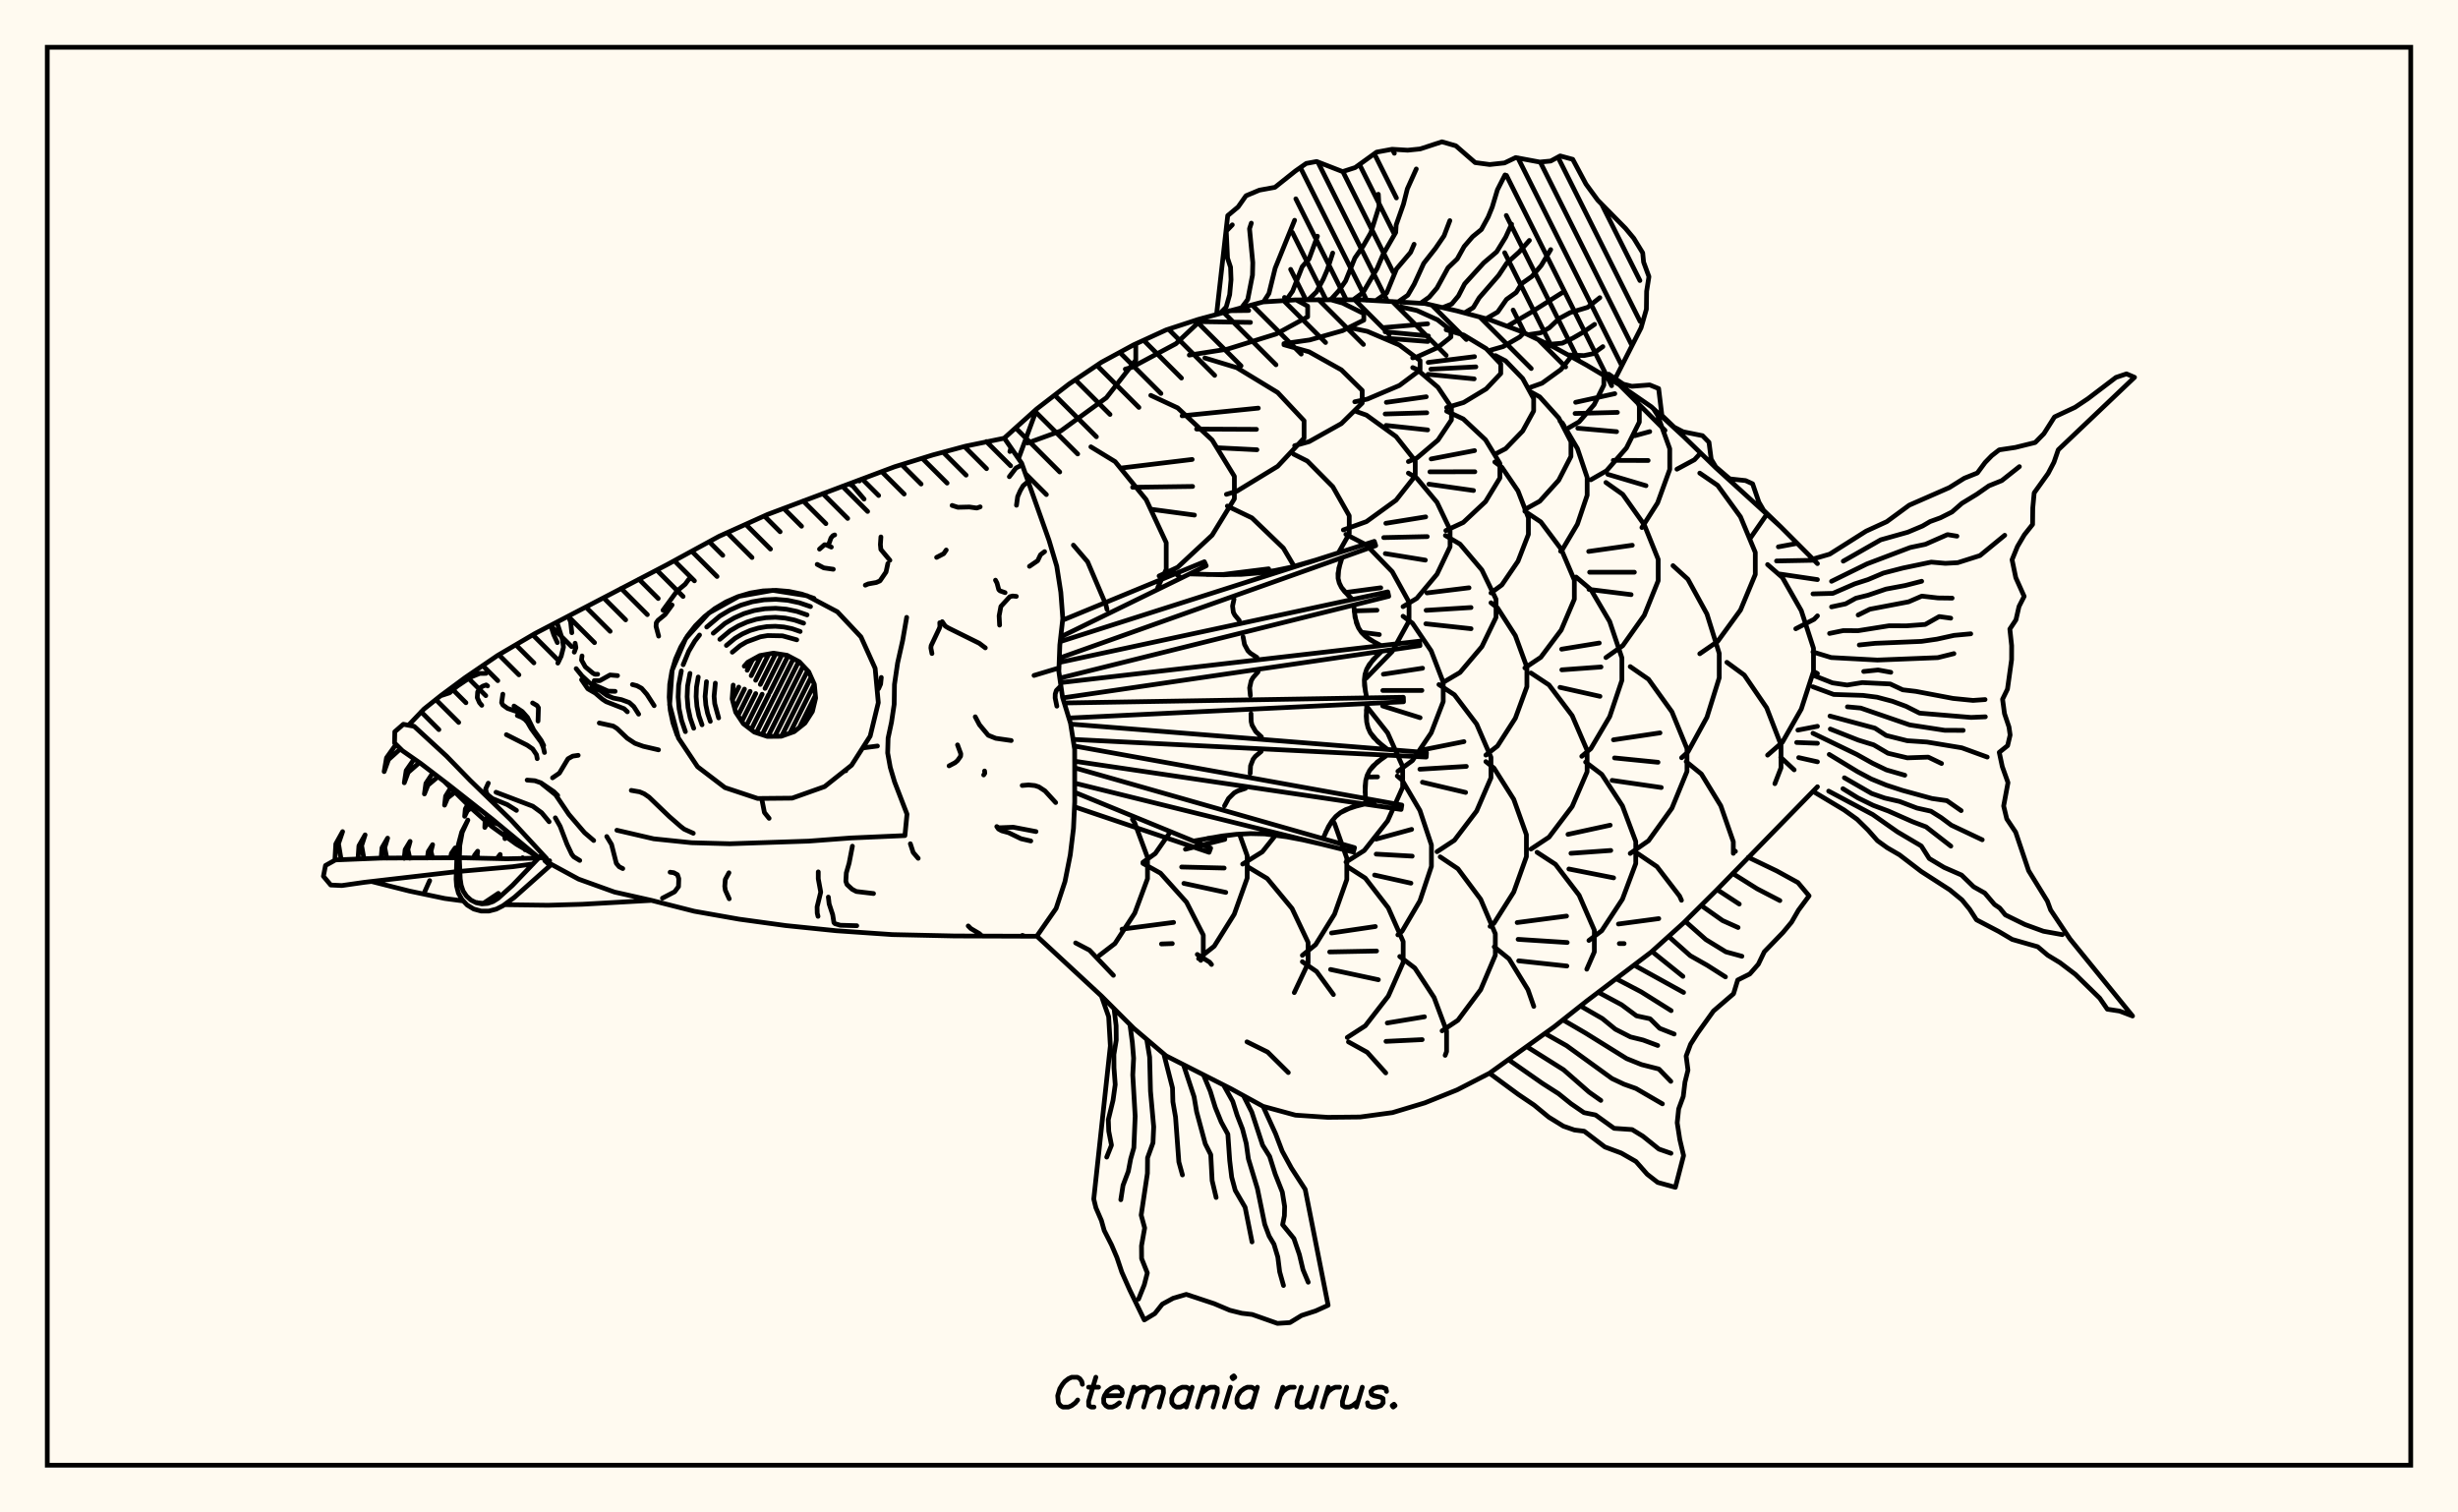 <svg xmlns="http://www.w3.org/2000/svg" width="520" height="320"><rect x="0" y="0" width="520" height="320" fill="floralwhite"/><rect x="10" y="10" width="500" height="300" stroke="black" stroke-width="1" fill="none"/><path stroke="black" stroke-width="1" fill="none" stroke-linecap="round" stroke-linejoin="round" d="
M 212.47 92.68 219.32 86.52 226.16 81.25 233 76.66 239.84 72.95 246.69 69.81 253.53 67.57 267.21 63.88 274.06 63.45 287.74 63.42 301.43 64.21 308.27 65.79 315.11 67.63 321.96 70.19 328.8 73.47 335.64 77.25 342.48 81.33 349.33 86.05 356.17 92.35 363.01 98.99 376.7 111.44 384.49 119.25 
M 384.49 166.46 363.01 188.47 356.17 195.26 349.33 201.43 335.64 211.82 328.8 217.24 315.11 227.07 308.27 230.59 301.43 233.34 294.59 235.4 287.74 236.33 280.9 236.4 274.06 235.94 267.21 234.08 260.37 230.33 246.69 223.39 239.84 217.56 233 210.72 219.35 198.07 
M 215.47 97.04 218.79 88.03 218.79 87 
M 234.19 128.94 233.94 127.89 230.09 118.86 227.08 115.34 
M 238.83 195.09 240.06 193.2 242.76 185.91 242.76 181.4 240.06 174.12 239.57 173.37 
M 217.4 93.73 224.41 91.18 234.06 84.15 240.28 76.19 240.28 72.75 
M 244.92 124.33 246.72 120.46 246.72 114.82 242.48 105.72 235.91 97.67 230.78 94.54 
M 241.79 182.45 244.4 180.59 247.48 176.17 
M 254.03 203.19 254.56 202.15 254.56 197.84 251.01 190.88 245.5 184.74 241.79 182.67 
M 240.35 196.2 248.28 195.16 
M 245.71 199.72 248.01 199.64 
M 238.06 78.1 239.42 77.73 248.76 72.73 254.54 67.28 
M 245.21 121.86 249.14 120.02 256.43 113.23 261.14 105.54 261.14 100.78 256.43 93.09 249.14 86.3 243.45 83.65 
M 237.48 98.99 252.21 97.21 
M 239.61 103.1 252.3 102.92 
M 243.47 107.74 252.69 108.98 
M 249.83 122.22 248.39 121.15 
M 253.57 202.82 256.88 200.19 261.11 193.43 263.85 185.78 263.85 181.04 262.22 176.49 
M 250.78 179.68 259.12 177.59 
M 249.98 183.44 258.98 183.66 
M 250.45 186.9 259.32 188.81 
M 256.3 204.06 255.9 203.57 253.29 201.94 
M 251.6 75.13 259.66 73.87 269.99 70.66 276.64 67.03 276.64 64.77 274.22 63.45 
M 260.11 65.74 264.17 65.69 
M 252.63 68.03 264.54 68.21 
M 259.45 104.59 261.65 103.93 270.3 98.66 275.88 92.7 275.88 89.01 270.3 83.05 261.65 77.79 254.89 75.74 
M 250.08 87.98 266.2 86.35 
M 253.14 90.78 265.81 90.84 
M 257.44 94.73 265.91 95.16 
M 273.79 119.83 271.5 115.96 264.85 109.57 259.65 107.07 
M 258.24 121.61 268.38 120.35 
M 262.89 182.82 267.05 180.23 269.89 176.67 
M 273.81 210.01 276.73 203.82 276.73 199.38 273.34 192.22 268.09 185.88 263.99 183.41 
M 271.62 72.7 277.06 71.93 284.03 69.96 288.52 67.73 288.52 66.35 284.03 64.12 281.34 63.36 
M 273.89 94.3 276.95 93.44 283.78 89.62 288.18 85.28 288.18 82.6 283.78 78.26 276.95 74.44 271.62 72.94 
M 283.16 116.96 285.44 112.93 285.44 109.12 281.96 102.98 276.58 97.55 273.68 96.09 
M 275.52 202.13 278.32 199.87 282.33 193.41 284.92 186.09 284.92 181.56 282.33 174.25 281.9 173.56 
M 282.09 210.43 278.53 205.55 275.52 203.48 
M 286.6 85.01 289.27 84.44 296.05 81.56 300.42 78.29 300.42 76.27 296.05 73 289.27 70.11 285.57 69.33 
M 284.19 112.12 289.08 110.36 295.35 105.82 299.4 100.68 299.4 97.5 295.35 92.37 289.08 87.83 286.6 86.94 
M 288.65 143.7 289.02 143.5 294.54 137.82 298.09 131.38 298.09 127.4 294.54 120.96 289.02 115.27 284.72 113.05 
M 284.64 125.36 292.11 124.36 
M 286.49 129.25 291.3 129.11 
M 288.02 133.78 291.8 134.26 
M 284.75 182.4 288.61 179.95 293.56 173.68 296.74 166.58 296.74 162.18 293.56 155.07 289.12 149.45 
M 289.13 164.4 291.42 164.37 
M 288.72 169.85 290.8 170.23 
M 294.17 209.7 296.85 203.62 296.85 199.21 293.7 192.09 288.83 185.79 285.02 183.34 
M 281.69 197.4 290.96 196.03 
M 281.3 201.41 291.22 201.21 
M 281.48 205.12 291.6 207.29 
M 298.86 75.72 299.75 75.52 304.13 73.54 306.95 71.3 306.95 69.91 304.13 67.67 299.75 65.69 296.32 64.92 
M 292.74 69.31 302.02 68.51 
M 293.03 70.2 302.19 71.08 
M 293.11 71.55 302.07 72.25 
M 297.95 97.66 299.79 96.87 304.21 93.11 307.06 88.84 307.06 86.2 304.21 81.94 299.79 78.17 298.86 77.77 
M 293.29 85.13 301.73 83.95 
M 293.04 87.59 301.84 87.33 
M 293.22 90.01 302.03 90.96 
M 296.82 128.35 299.73 126.6 304.01 121.48 306.77 115.68 306.77 112.09 304.01 106.29 299.73 101.17 297.95 100.1 
M 293.18 110.72 301.61 109.36 
M 292.73 113.74 301.94 113.53 
M 293.07 117.13 301.54 118.51 
M 295.73 163.19 298.82 160.91 302.77 155.06 305.32 148.44 305.32 144.34 302.77 137.71 298.82 131.86 296.82 130.38 
M 292.66 142.65 300.95 141.38 
M 292.54 146.09 300.81 146.08 
M 292.5 149.36 300.43 151.85 
M 295.72 197.8 296.61 197.04 300.39 190.6 302.82 183.3 302.82 178.78 300.39 171.48 296.61 165.04 295.6 164.18 
M 291.11 177.54 298.64 175.48 
M 291.14 180.71 298.76 181.14 
M 290.8 185.14 298.49 186.86 
M 301.39 207.98 299.31 204.81 296.12 202.37 
M 306.04 86.24 309.64 85.16 314.41 82.28 317.49 79.03 317.49 77.01 314.41 73.76 309.64 70.88 305.94 69.77 
M 302.14 76.68 311.94 75.46 
M 302.7 78.11 312.23 77.62 
M 302.11 79.2 311.87 80.16 
M 305.87 112.26 309.56 110.54 314.27 106.13 317.31 101.13 317.31 98.04 314.27 93.05 309.56 88.64 306.04 86.99 
M 302.77 97.1 311.95 95.34 
M 302.5 99.83 312.01 99.81 
M 302.29 102.44 311.73 103.78 
M 305.26 144.41 308.87 142.28 313.5 136.81 316.49 130.62 316.49 126.78 313.5 120.59 308.87 115.12 305.78 113.3 
M 301.88 125.45 310.78 124.36 
M 301.7 129.13 311.2 128.54 
M 301.64 131.98 311.21 133.02 
M 304.01 180.2 307.69 177.78 312.39 171.59 315.42 164.57 315.42 160.22 312.39 153.2 307.69 147 304.41 144.84 
M 300.91 158.67 309.71 156.91 
M 300.38 162.75 310.21 162.15 
M 300.92 165.5 310.06 167.66 
M 316.13 202.59 316.34 202.09 316.34 197.57 313.24 190.26 308.43 183.81 304.68 181.29 
M 315.29 74.1 318.02 73.32 321.51 71.3 322.4 70.4 
M 316.23 96.12 318.52 94.93 322.13 91.19 324.45 86.95 324.45 84.33 322.13 80.09 318.52 76.35 316.38 75.24 
M 315.42 125.45 317.73 123.75 321.14 118.74 323.34 113.06 323.34 109.55 321.14 103.87 317.73 98.86 316.23 97.75 
M 314.34 159.76 316.8 157.84 320.58 151.95 323.02 145.29 323.02 141.16 320.58 134.49 316.8 128.61 315.42 127.53 
M 315.23 196 316.06 195.34 320.24 188.73 322.92 181.24 322.92 176.61 320.24 169.12 316.06 162.51 314.34 161.14 
M 317.79 201.69 316.11 200.33 
M 323.62 82.01 326.22 81.08 330.23 78.18 332.39 75.45 
M 322.6 107.79 325.74 106.05 329.75 101.61 332.34 96.57 332.34 93.45 329.75 88.42 325.74 83.97 323.62 82.8 
M 322.59 141.32 325.96 139.07 330.28 133.3 333.06 126.77 333.06 122.73 330.28 116.19 325.96 110.42 322.59 108.17 
M 323.88 179.65 327.7 177.12 332.6 170.64 335.76 163.29 335.76 158.75 332.6 151.41 327.7 144.92 323.88 142.39 
M 335.16 191.92 334.07 189.41 329.07 182.87 325.17 180.32 
M 320.96 195.19 331.41 193.82 
M 321.16 198.74 322.98 198.86 
M 331.59 90.67 334.07 89.25 337.25 85.61 339.3 81.48 339.3 79.43 
M 330.14 116.62 330.52 116.29 333.71 110.9 335.77 104.79 335.77 101.01 333.71 94.9 331.41 91.01 
M 330.9 90.13 330.52 89.5 330.02 89.08 
M 334.63 160.02 336.55 158.39 340.54 151.62 343.12 143.94 343.12 139.19 340.54 131.51 336.55 124.73 333.43 122.09 
M 330.37 137.35 338.33 136.05 
M 330.41 141.72 338.7 141.12 
M 330.02 145.43 338.48 147.33 
M 344.54 186.75 346.05 182.71 346.05 178.04 343.23 170.5 338.86 163.84 335.44 161.24 
M 331.71 176.53 340.64 174.59 
M 332.34 180.54 340.77 179.94 
M 331.9 183.86 341.37 185.73 
M 336.55 101.51 339.85 99.62 344.08 94.78 346.81 89.3 346.81 85.91 345.6 83.48 
M 333.33 85.12 341.62 83.29 
M 333.21 87.48 342.17 87.25 
M 333.79 90.6 342 91.33 
M 339.74 139.13 343.3 136.61 347.86 130.17 350.8 122.86 350.8 118.35 347.86 111.04 343.3 104.6 339.74 102.08 
M 336.09 116.67 345.32 115.36 
M 336.29 121.07 345.76 121.07 
M 336.15 124.7 345.07 125.81 
M 344.88 180.57 348.75 177.88 353.7 171 356.89 163.21 356.89 158.39 353.7 150.6 348.75 143.72 344.88 141.04 
M 341.33 156.53 351.18 155.06 
M 341.56 160.36 350.76 161.28 
M 341.04 165.11 351.45 166.62 
M 350.54 183.36 346.48 180.6 
M 347.35 111.62 350.67 106.4 353.24 99.32 353.24 94.94 350.67 87.86 349.8 86.48 
M 345.84 92.19 349.01 91.32 
M 341.3 97.4 348.67 97.43 
M 340.14 100.36 348.22 102.76 
M 355.75 160.32 357.08 159.11 361.11 151.75 363.71 143.41 363.71 138.25 361.11 129.91 357.08 122.55 353.93 119.68 
M 365.09 173.5 364.04 170.48 359.93 163.76 356.72 161.14 
M 354.76 99.27 358.47 97.27 359.78 95.85 
M 359.59 138.32 363.37 135.72 368.21 129.07 371.34 121.54 371.34 116.88 368.21 109.35 363.37 102.69 359.59 100.1 
M 375.48 165.81 376.78 162.45 376.78 157.6 373.74 149.75 369.01 142.83 365.33 140.13 
M 370.22 113.96 373.8 108.78 
M 373.94 159.77 377.07 157.04 381.07 150.02 383.65 142.07 383.65 137.15 381.07 129.2 377.07 122.18 373.94 119.45 
M 379.56 162.88 376.73 160.24 
M 379.9 133.03 383.78 131.03 384.49 130.3 
M 376.22 115.7 380.21 114.96 
M 375.83 118.69 383.8 118.54 
M 376.44 121.44 384.49 122.63 
M 380.35 154.47 384.49 153.67 
M 380.09 157.09 384.49 157.26 
M 380.52 160.29 382.56 160.75 
M 218.79 87 218.79 87 
M 232.6 202.14 235.87 199.63 238.83 195.09 
M 235.55 206.36 230.49 201.04 227.55 199.5 
M 240.28 72.75 240.28 72.75 
M 237.37 196.59 240.35 196.2 
M 254.54 67.28 254.54 67.28 
M 260.11 65.74 260.11 65.74 
M 272.55 226.93 268.17 222.59 263.8 220.43 
M 281.34 63.36 281.34 63.36 
M 285.02 219.5 288.83 217.04 293.7 210.75 294.17 209.7 
M 293.16 227 289.24 222.64 285.27 220.44 
M 305.73 223.29 306.03 222.49 306.03 218.12 303.39 211.05 301.39 207.98 
M 293.48 216.44 301.35 215.13 
M 293.21 220.33 300.87 219.96 
M 305.08 218.1 308.43 215.86 313.24 209.4 316.13 202.59 
M 322.4 70.4 322.4 70.4 
M 324.48 212.93 323.24 209.39 319.24 202.87 317.79 201.69 
M 335.69 205.06 337.29 201.39 337.29 196.81 335.16 191.92 
M 322.98 198.86 331.55 199.41 
M 321.28 203.29 331.48 204.39 
M 339.3 79.43 339.3 79.43 
M 336.14 198.98 338.86 196.91 343.23 190.25 344.54 186.75 
M 345.6 83.48 345.6 83.48 
M 355.72 190.48 355.33 189.6 350.54 183.36 
M 342.39 195.5 350.92 194.36 
M 342.57 199.64 343.59 199.64 
M 366.69 180.55 366.69 178.09 365.09 173.5 
M 367.14 180.13 366.76 179.86 
M 373.8 108.78 373.8 108.78 
M 384.49 142.51 384 142.24 
M 382.56 160.75 384.49 161.18 
M 253.53 67.57 253.53 67.57 
M 257.37 66.5 259.73 45.62 261.93 43.78 263.59 41.42 266.43 40.23 269.72 39.63 274.05 36.18 276.34 34.58 278.54 34.17 284.04 36.31 286.7 35.45 291.22 32.19 294.5 31.58 297.81 31.78 300.45 31.51 305.05 30 307.99 30.85 312.08 34.4 315.15 34.81 318.29 34.47 320.65 33.34 325.75 34.29 328.06 34.07 330.06 32.99 332.72 33.71 335.52 38.95 338.01 42.35 343.88 48.31 345.63 50.41 347.52 53.5 347.71 55.46 348.84 58.53 348.35 61.63 348.3 65.42 347.17 69.37 341.41 80.69 
M 335.64 77.25 335.64 77.25 
M 258.11 66.3 259.41 64.96 260.14 62.35 260.43 59.18 260.33 56.54 259.69 54.62 259.42 48.9 260.7 47.57 
M 262.7 65.06 263.96 63.37 264.97 58.2 265.03 55.56 264.34 48.39 264.72 47.21 
M 267.3 63.88 268.45 62.09 269.77 56.73 273.88 46.6 
M 272.04 63.58 273.45 61.61 275.49 56.42 276.93 54.79 278.71 49.97 
M 276.79 63.42 278.52 61.74 279.96 59.03 280.8 57.08 281.94 53.54 
M 281.54 63.37 283.21 61.54 284.66 59.46 286.63 54.59 288.41 52.02 290.01 49.23 291.74 43.69 291.59 41.1 
M 286.29 63.41 288.35 61.91 291.35 56.76 292.6 53.82 295.27 49.18 295.37 47.57 296.91 43.19 297.73 39.95 299.62 35.75 
M 291.04 63.61 293.35 62 295.44 56.9 298.41 53.4 299.16 51.68 
M 295.79 63.87 297.83 62.45 299.18 60.13 301.2 55.71 303.68 52.55 305.5 49.89 306.72 46.68 
M 300.53 64.16 302.35 62.87 304 60.93 306.34 56.65 308.29 54.78 309.75 52.15 311.53 50.08 313.39 48.56 314.83 45.92 315.69 43.81 316.79 40.15 318.39 37.01 
M 305.19 65.08 307.12 64.32 308.53 62.62 309.85 60.06 313.89 55.61 316.62 53.29 318.53 50.18 319.79 47.43 
M 309.81 66.2 311.68 65.08 312.92 63.02 317.05 58.26 318.76 55.68 321.36 53.34 323.55 50.87 
M 314.4 67.43 316.84 66.02 318.71 63.34 320.75 61.88 321.93 60 324.09 58.48 326.06 56.16 328.06 52.81 
M 318.87 69.03 323.77 66.16 330.78 61.74 
M 323.27 70.82 325.89 70.43 327.76 69.36 329.83 67.41 332.2 66.13 335.86 65.03 338.45 62.98 
M 327.56 72.87 330.51 72.61 332.77 71.53 334.98 70.25 337.34 68.63 
M 331.76 75.1 335.1 75.23 337.01 74.84 339.09 73.34 
M 224.8 131.22 254.79 118.85 255.18 119.71 224.4 134.75 
M 224.29 135.75 290.74 114.54 291.04 115.44 224.1 139.25 
M 224.07 140.17 293.59 125.23 293.8 126.16 224.21 143.48 
M 224.34 144.43 300.29 135.66 300.41 136.6 224.82 147.66 
M 225.15 148.73 296.89 147.53 296.92 148.48 226.13 151.92 
M 226.5 153.2 301.78 159.23 301.72 160.18 227.01 156.44 
M 227.24 157.83 296.56 170.33 296.41 171.26 227.37 161.06 
M 227.37 162.46 286.56 179.35 286.32 180.27 227.38 165.7 
M 227.37 167.64 256.12 179.44 255.79 180.33 227.31 170.7 
M 251.66 121.43 258.92 121.62 266.1 121.24 269.64 120.73 273.15 120 276.63 119.07 283.54 116.84 
M 283.93 117.97 283.23 120.23 283.08 122.36 283.33 123.35 283.79 124.28 284.45 125.16 286.12 126.83 
M 286.39 128 286.66 130.59 287.41 132.86 288.05 133.82 288.88 134.65 289.87 135.37 292.17 136.59 
M 292.32 137.78 290.45 139.6 289.12 141.6 288.77 142.69 288.63 143.86 288.67 145.09 289.13 147.66 
M 289.17 148.86 289.03 151.52 289.13 152.77 289.41 153.94 289.89 155.02 291.46 156.91 293.55 158.57 
M 293.47 159.76 291.35 161.25 289.75 163 289.24 164.02 288.93 165.14 288.8 166.35 288.86 168.94 
M 288.67 170.12 285.93 170.81 283.57 171.94 282.59 172.75 281.76 173.74 281.05 174.88 279.88 177.44 
M 279.57 178.6 273.58 177.23 267.58 176.44 264.58 176.37 261.56 176.52 258.55 176.87 252.5 177.95 
M 255.3 121.56 262.52 121.53 266.1 121.24 269.64 120.73 273.15 120 280.09 117.99 
M 283.54 119.11 283.06 121.32 283.08 122.36 283.33 123.35 283.79 124.28 285.25 126.01 
M 261.06 126.78 260.75 128.22 260.92 129.54 261.23 130.14 262.17 131.27 
M 286.49 129.32 286.95 131.78 287.41 132.86 288.05 133.82 288.88 134.65 290.99 136 
M 262.98 134.75 263.28 136.35 263.99 137.68 264.53 138.21 265.9 139.09 
M 291.35 138.68 289.69 140.57 289.12 141.6 288.77 142.69 288.63 143.86 288.86 146.36 
M 266.14 142.16 265.06 143.39 264.69 144.06 264.37 145.53 264.52 147.16 
M 289.06 150.2 289.13 152.77 289.41 153.94 289.89 155.02 290.59 156.01 292.47 157.76 
M 264.65 150.99 264.69 152.66 264.87 153.42 265.64 154.76 266.86 155.9 
M 292.38 160.49 290.46 162.08 289.75 163 289.24 164.02 288.93 165.14 288.79 167.63 
M 266.8 159 265.56 160.04 265.1 160.64 264.56 162.03 264.48 163.64 
M 287.28 170.44 284.69 171.3 283.57 171.94 282.59 172.75 281.76 173.74 280.44 176.13 
M 263.49 166.8 261.81 167.36 261.08 167.77 259.9 168.94 259.05 170.5 
M 276.58 177.88 270.59 176.74 267.58 176.44 264.58 176.37 261.56 176.52 255.52 177.37 
M 267.21 234.08 269.86 239.89 271.26 243.57 273.19 247.11 276.12 251.64 280.97 276.16 278.33 277.36 275.36 278.32 272.89 279.83 270.25 280 264.9 278.11 262.73 277.86 260.17 277.22 256.86 275.82 250.96 273.86 248.2 274.67 245.89 275.93 244.31 277.92 242.08 279.27 239 272.93 237.33 269.17 236.29 266.06 235.16 263.41 233.6 260.34 233.01 258.24 231.85 255.56 231.39 253.69 234.9 221.28 234.54 215.11 233 210.72 
M 263.05 231.8 264.82 235.29 267.11 242.29 268.6 244.68 269.77 248.4 271.28 252.22 271.77 255.26 271.72 257.24 271.34 259.11 273.73 262.04 274.89 265.43 275.66 268.65 276.76 271.29 
M 258.85 229.57 260.79 233.02 261.72 235.96 262.85 238.86 263.65 241.94 264.1 245.17 266.01 251.48 267.56 259.05 268.49 261.53 269.51 263.25 270.33 265.97 270.72 269.09 271.53 271.98 
M 254.61 227.44 256.04 230.88 257.09 234.29 258.35 237.39 259.76 239.97 260.15 245.57 260.57 249.07 261.32 251.85 263.41 255.44 264.87 262.76 
M 250.37 225.28 252.61 232.05 253.15 235.22 254.98 242.01 256.14 244.3 256.43 249.78 257.28 253.36 
M 246.21 222.99 248.05 230.19 248.13 233.12 248.69 236.34 249.39 245.84 250.15 248.59 
M 242.59 219.9 243.21 223.66 243.39 230.87 244.07 238.41 243.92 241.79 242.77 244.97 242.74 248.25 241.42 257.09 242.16 259.81 241.49 263.58 241.51 266.28 242.72 269.32 242.08 271.82 240.87 274.85 
M 239.04 216.75 239.55 220.56 239.82 223.89 239.64 227.43 240.15 236.18 239.87 242.85 239.2 245.19 238.7 247.83 237.58 250.8 237.11 253.84 
M 235.68 213.39 236.12 217 236.15 220.06 235.65 223.11 235.67 225.94 235.93 229.47 235.47 232.79 234.47 236.9 234.56 239.33 235.14 242.29 234.13 244.82 
M 369.86 181.38 375.9 184.28 380.36 186.73 382.72 189.54 380.47 192.58 379.01 195.11 377.2 197.29 373.25 201.37 371.98 204.01 370.18 206.07 367.62 207.35 366.74 210.25 362.49 213.91 359.15 218.57 357.65 220.93 356.71 223.44 357.1 226.41 356.46 228.97 356.1 231.99 355.13 234.62 354.82 237.55 355.37 241.1 356.17 244.49 354.43 251.21 350.69 250.17 348.47 248.44 346.09 245.74 342.98 243.96 339.52 242.67 335.15 239.34 333.07 239.08 330.74 238.27 327.64 236.36 324.56 233.82 321.2 231.55 315.11 227.07 
M 366.56 184.8 371.75 188.06 376.54 190.54 
M 363.26 188.22 367.95 191.28 
M 359.89 191.57 364.42 194.77 367.7 196.24 
M 356.51 194.92 360.88 198.79 365.12 201.39 368.51 202.32 
M 353 198.12 357.58 202.2 361.2 204.25 365.03 206.69 
M 349.47 201.3 356.03 206.58 
M 345.71 204.2 356.17 209.98 
M 341.93 207.09 347.21 209.86 353.54 213.83 
M 338.14 209.95 343.05 212.58 346.21 214.93 349.08 215.55 351.11 217.57 354.18 218.78 
M 334.36 212.84 338.98 215.5 341.74 217.76 344.93 219.39 347.61 220.05 350.7 221.2 
M 330.64 215.78 335.41 218.56 344.13 223.98 347.26 225.24 350.94 226.18 353.47 228.79 
M 326.85 218.66 331.43 221.25 341.03 228.2 343.55 229.39 346.1 230.3 351.69 233.55 
M 323.01 221.45 330.78 226.34 336.18 231.07 338.66 232.82 
M 319.14 224.21 326.28 229.2 329.72 231.4 332.35 233.52 335.1 235.41 337.54 235.9 341.47 238.73 345.28 238.99 347.57 240.4 350.95 243.12 353.5 244.01 
M 383.54 118.28 387.07 117.25 394.78 112.38 399.16 110.37 403.91 106.88 412.38 103.17 415.56 101.18 418.32 100.07 419.96 97.85 421.35 96.42 422.94 95.18 426.34 94.67 430.55 93.63 432.39 91.76 434.64 88.21 438.98 86.18 441.72 84.35 447.64 79.85 449.87 79.1 451.57 79.83 435.43 95.17 434.52 97.81 433.3 100.15 430.34 104.28 430.04 107.48 430 110.96 428.26 113.15 426.8 115.63 425.66 118.43 426.45 122.23 428.22 126.18 427.13 128.32 426.48 131.15 425.19 133.09 425.57 136.61 425.56 139.57 424.69 145.8 423.65 147.94 424.06 150.99 425.01 153.81 425.25 155.51 424.72 157.76 422.95 159.18 423.59 162.19 424.8 165.58 423.88 170.53 424.54 173.26 426.42 176.07 429.17 184.23 433.13 190.66 433.82 192.53 437.92 198.67 451.15 214.96 448.42 213.92 445.81 213.52 444.19 211.17 439.05 206.15 435.8 203.68 433.2 202.1 431.09 200.31 425.69 198.76 422.87 197.09 418.13 194.61 416.68 192.37 415.07 190.4 412.49 188.28 406.44 184.38 401.85 180.87 399.25 179.36 397.18 177.87 395.19 175.62 392.88 173.35 390.13 171.37 383.54 167.42 
M 389.95 118.73 397.88 114.21 403.6 112.6 406.72 111.29 408.32 110.35 410.52 109.55 412.96 108.32 415.04 106.5 418.21 104.57 420.78 102.78 423.49 101.68 427.21 98.73 
M 387.47 122.99 394.96 119.31 404.11 115.84 407.33 115.16 412 113.11 414 113.44 
M 383.54 125.65 387.75 125.54 392.38 123.53 395.18 122.63 398.44 121.25 402.54 120.19 408.57 118.93 411.54 119.19 414.16 119.05 418.87 117.55 424.11 113.25 
M 387.47 128.4 390.44 127.76 392.61 126.57 395.2 125.93 398.98 124.64 403.04 123.88 406.54 122.98 
M 393.1 130.12 395.59 128.89 403.77 127.33 406.57 126.12 409.97 126.51 412.98 126.55 
M 387.05 134.02 389.96 133.42 393.1 133.44 399.63 132.4 403.35 132.41 407.29 132.12 410.25 130.45 412.69 130.79 
M 393.34 136.46 396.68 136.11 406.51 135.7 409.76 135.23 413.39 134.43 416.92 134.1 
M 383.54 137.94 387.4 139.12 397.18 139.65 409.95 139.14 413.36 138.29 
M 394.27 142.07 397.32 141.75 400.01 142.24 
M 383.54 142.85 387.67 144.48 390.77 144.94 393.97 144.42 399.88 144.71 402.53 145.95 405.31 146.28 413.18 147.77 417.4 148.19 419.95 148.01 
M 383.54 145.31 387.93 146.93 394.12 147.13 397.09 147.51 400.34 148.37 403.21 149.43 406.09 150.88 416.98 151.79 420.01 151.66 
M 390.83 149.55 393.65 149.81 403.99 153.37 411.39 154.51 415.32 154.53 
M 387.14 151.5 396.65 154.06 399.04 155.61 403.48 156.72 407.66 157 415.03 158.22 420.41 160.18 
M 387.21 154.25 393.13 156.59 396.4 157.6 399.41 159.37 403.5 160.34 407.93 160.19 410.74 161.54 
M 383.54 155.14 392.8 159.61 396.14 161.48 399.09 162.9 402.97 164.02 
M 386.98 159.62 392.96 163.26 395.89 164.82 399.07 166.12 402.47 167.23 408.73 168.95 411.87 169.4 414.89 171.51 
M 390.19 164.56 395.97 167.89 398.72 168.85 401.86 169.57 405.54 170.97 408.5 171.63 410.65 172.98 412.81 174.59 419.35 177.68 
M 389.88 166.87 393.02 168.8 396.27 170.39 399.51 171.6 404.62 173.86 407.46 174.94 412.71 179.02 
M 386.86 167.38 396.19 172.34 401.42 176.01 406.46 178.99 408.14 181.64 411.27 183.52 414.97 185.14 417.53 187.62 419.89 188.95 421.94 191.36 423.05 192.12 424.24 193.57 428.37 195.6 432.29 197.03 436.29 197.75 
M 340.32 79.16 343.4 81.27 345.23 81.73 349 81.44 350.89 82.21 351.58 87.89 354.17 90.37 356.06 91.35 360.18 92.18 361.54 93.57 362.01 97.16 362.97 98.77 365.95 101.32 369.28 101.68 370.77 102.36 372.1 106.24 373.11 107.98 376.7 111.44 
M 86.42 153.45 89.69 150.02 93.24 147.19 98.34 143.41 105.24 138.7 113.16 134.05 141.04 119.51 152.12 113.47 162.4 108.84 189.25 98.76 197.34 96.26 204.26 94.4 212.47 92.71 216.14 98.01 221.93 114.34 223.56 119.8 224.42 125.32 224.84 130.86 224.21 136.47 224 142.05 224.79 147.57 226.47 153.03 227.35 158.54 227.36 169.68 227.1 175.26 226.42 180.87 225.3 186.52 223.42 192.21 219.33 198.09 201.93 198.03 188.8 197.74 176.9 196.92 166.23 195.83 156.33 194.47 146.88 192.8 137.83 190.5 130.01 188.74 122.4 186 115.27 182.13 
M 113.69 181.21 109.27 178.63 104.05 174.87 99.6 170.9 94.05 165.39 
M 191.81 130.62 190.96 135.51 189.89 140.28 189.23 144.81 189.17 149 188.6 152.8 187.88 156.17 187.79 159.31 188.34 162.36 189.25 165.43 191.88 172.25 191.44 176.79 179.9 177.3 171.1 177.96 154.38 178.52 146.3 178.3 138.29 177.47 130.5 175.66 
M 114.09 181.55 104.16 173.32 94.64 165.83 88.98 161.51 85.14 158.84 83.47 157.19 83.52 154.82 85.33 153.24 87.61 153.67 94.46 159.97 99.47 165.12 108.08 173.47 115.65 181.66 
M 112.78 182.79 108.43 183.38 97.26 184.36 
M 96.5 184.43 77.13 186.67 72.32 187.36 69.97 187.25 68.42 185.4 68.86 183.12 70.96 181.94 80.66 181.55 96.65 181.48 
M 97.19 181.47 107.21 181.7 113.96 181.55 
M 114.71 181.54 115.32 181.53 
M 143.52 156.15 141.66 149.1 142.19 141.83 145.05 135.12 149.94 129.71 156.31 126.17 163.5 124.9 170.7 126.03 177.15 129.44 182.14 134.75 185.14 141.4 185.81 148.66 184.09 155.75 180.16 161.9 174.45 166.43 167.58 168.87 160.29 168.94 153.37 166.64 147.57 162.22 143.52 156.15 
M 143.25 155.53 142.36 152.93 141.79 150.25 141.57 147.51 141.68 144.77 142.13 142.06 142.91 139.43 144.02 136.91 145.42 134.56 147.11 132.39 149.05 130.45 151.22 128.76 153.58 127.36 156.09 126.25 158.72 125.47 161.43 125.02 164.17 124.9 166.91 125.13 169.6 125.69 172.19 126.59 
M 145 154.8 144.19 152.43 143.67 149.97 143.47 147.47 143.57 144.96 144.14 141.95 
M 144.53 140.64 145.71 137.78 146.99 135.63 147.99 134.35 
M 149.51 132.67 152.29 130.33 154.45 129.05 156.74 128.04 159.15 127.32 161.63 126.91 164.13 126.8 166.64 127.01 169.09 127.53 171.47 128.34 
M 146.76 154.08 146.02 151.93 145.55 149.7 145.37 147.43 145.46 145.16 145.97 142.47 
M 150.89 133.97 153.36 131.9 155.32 130.74 157.4 129.82 159.58 129.17 161.82 128.8 164.1 128.7 166.36 128.89 168.59 129.36 170.74 130.1 
M 148.52 153.35 147.85 151.42 147.44 149.43 147.27 147.39 147.35 145.36 147.72 143.24 
M 152.28 135.27 154.43 133.47 156.19 132.43 158.05 131.61 160.01 131.02 162.02 130.69 164.06 130.6 166.09 130.77 168.08 131.19 170.01 131.85 
M 150.27 152.62 149.69 150.92 149.32 149.15 149.17 147.35 149.46 144.23 
M 153.67 136.56 155.51 135.04 157.06 134.12 158.71 133.39 160.44 132.88 162.21 132.58 164.02 132.51 165.81 132.65 167.58 133.02 169.28 133.61 
M 152.03 151.89 151.2 148.88 151.07 147.31 151.33 144.54 
M 154.92 137.99 156.58 136.61 157.93 135.81 160.86 134.73 162.41 134.47 165.54 134.53 168.56 135.37 
M 155.64 150.69 154.89 147.87 155.11 144.95 
M 157.45 140.95 158.2 140.11 160.76 138.7 163.63 138.19 166.51 138.64 169.09 140.01 171.09 142.13 172.28 144.79 172.55 147.7 171.87 150.53 170.29 152.99 168.01 154.8 165.26 155.78 162.34 155.81 159.58 154.89 157.26 153.12 155.64 150.69 
M 159.19 139.57 158.07 141.81 
M 156.29 145.37 154.94 148.07 
M 161.08 138.64 158.92 142.96 
M 157.5 145.8 155.44 149.93 
M 162.65 138.37 159.86 143.93 
M 158.69 146.27 156.12 151.42 
M 164.12 138.27 160.85 144.81 
M 159.88 146.74 156.93 152.64 
M 165.44 138.48 161.85 145.65 
M 161.24 146.88 157.88 153.6 
M 166.73 138.76 162.88 146.45 
M 162.63 146.95 158.91 154.38 
M 167.85 139.35 160.01 155.03 
M 168.98 139.95 161.24 155.44 
M 169.93 140.9 162.48 155.81 
M 170.86 141.89 163.91 155.79 
M 171.6 143.27 165.36 155.74 
M 172.27 144.77 167.09 155.13 
M 172.5 147.16 169.12 153.92 
M 89.1 150.61 92.85 154.37 
M 92.2 148.02 97.04 152.85 
M 95.44 145.55 98.57 148.68 
M 98.73 143.14 102.77 147.18 
M 102.12 140.82 105.31 144.01 
M 105.53 138.53 109.78 142.78 
M 109.12 136.42 112.95 140.25 
M 112.71 134.31 118.25 139.85 
M 116.46 132.36 120.92 136.81 
M 120.23 130.43 125.77 135.97 
M 123.98 128.47 129.08 133.57 
M 127.69 126.48 132.36 131.15 
M 131.41 124.5 136.95 130.04 
M 135.17 122.55 139.25 126.63 
M 138.93 120.61 144.51 126.2 
M 142.65 118.63 146.91 122.89 
M 146.34 116.62 151.69 121.97 
M 150.03 114.61 152.91 117.49 
M 153.83 112.7 159.09 117.96 
M 157.76 110.93 163 116.17 
M 161.69 109.16 165.04 112.51 
M 165.79 107.55 169.57 111.34 
M 169.92 105.99 174.72 110.79 
M 174.07 104.43 179.33 109.69 
M 178.22 102.88 183.55 108.21 
M 182.37 101.33 185.88 104.84 
M 186.52 99.78 191.28 104.53 
M 190.75 98.3 194.86 102.41 
M 195.1 96.96 200.36 102.21 
M 199.53 95.68 204.38 100.53 
M 204.02 94.47 208.71 99.16 
M 208.67 93.42 213.8 98.55 
M 139.31 158.65 136.08 157.9 134.33 157.27 132.69 156.19 130.52 154.12 129.73 153.62 126.78 152.97 
M 200.78 162.04 202.05 161.37 202.56 160.93 203.22 160 203.26 159.48 202.57 157.6 
M 139.34 134.59 138.79 132.53 138.84 131.76 139.21 131.24 140.7 130.02 142.18 128 
M 154.27 190.16 153.45 188.36 153.33 187.52 153.44 186.08 154.21 184.66 
M 208.45 137.07 207.15 136.09 200.64 132.87 199.97 132.46 199.33 131.53 
M 200.18 116.37 199.64 117.15 198.14 117.93 
M 132.72 150.6 132.02 149.94 128.24 148.46 127.45 147.94 125.94 146.65 124.36 145.74 123.03 143.81 
M 181.81 101.77 181.71 101.58 
M 204.83 195.91 205.38 196.46 207.18 197.52 207.76 198.05 
M 122.32 159.81 121.16 159.98 120.16 160.54 118.34 163.58 116.89 164.57 
M 117.91 135.96 117.16 134.32 116.5 132.34 
M 93.39 147.15 95.1 146.59 96.64 145.24 99.58 143.26 101.51 142.48 102.82 142.47 
M 208.29 163.12 208.34 163.6 208.1 163.96 
M 120.97 133.87 120.72 131.58 120.24 130.42 
M 223.33 169.8 221.08 167.34 219.78 166.49 218.94 166.21 217.59 166.07 216.25 166.19 
M 213.93 156.68 210.66 156.21 209.07 155.57 207.21 153.34 206.32 151.66 
M 186.44 143.33 186.3 144.73 185.87 145.71 185.56 145.95 
M 105.49 174.42 102.24 173.25 
M 219.17 175.94 214.37 175.02 211.31 175.14 210.93 174.92 
M 176.29 120.44 174.28 120.15 172.88 119.41 
M 146.67 176.3 144.74 175.43 144 174.86 141.59 172.76 137.32 168.66 136.29 167.95 135.33 167.54 133.55 167.23 
M 197.16 138.27 196.93 137.09 196.99 136.6 198.68 133.04 198.85 132.58 198.81 131.75 
M 106.38 146.87 106.12 148.65 106.37 149.15 107.38 149.88 109.38 150.57 110.35 151.02 111.03 151.55 111.96 152.73 112.62 154.15 113.29 155.16 
M 135.11 151.1 134.08 149.5 133.13 148.64 131.47 148.03 129.74 147.69 128.39 147.13 126.95 146.09 125.18 145.18 
M 192.59 178.52 193.19 180.36 194.25 181.6 
M 109.44 151.39 110.36 151.76 111.07 152.23 111.59 152.81 112.38 154.17 114.47 157.03 114.93 158.1 115.19 159.21 
M 107.13 155.44 111.54 157.67 112.68 158.46 113.5 159.68 113.65 160.51 
M 176.58 113.18 176.22 113.33 175.8 113.82 175.39 114.98 
M 131.75 183.77 131 183.39 130.39 182.67 129.37 178.66 128.36 176.99 
M 121.49 137.98 121.84 137.01 121.67 136.09 
M 175.87 115.75 174.82 115.28 174.42 115.26 173.37 116.18 
M 223.58 149.41 223.22 147.66 223.24 146.83 223.48 146.08 224.44 145.1 
M 140.26 129.12 143.25 125.02 144.95 123.61 145.71 122.57 146.18 122.38 
M 140.14 190.03 142.72 188.68 143.54 187.58 143.6 185.9 143.32 185.07 142.53 184.64 141.76 184.54 
M 218.07 177.93 216.02 177.46 213.35 176.17 211.92 175.78 211.23 175.4 210.87 174.88 
M 117.98 168.29 117.19 167.51 114.42 165.62 113.14 165.18 111.52 165.05 
M 130.13 146.27 128.66 146.23 124.68 144.45 123.12 142.99 121.89 141.47 
M 182.8 105.6 180.41 102.8 179.6 102.37 
M 211.47 132.26 211.37 130.29 211.74 128.31 213.63 126.25 214.22 126.1 215.01 126.18 
M 217.79 119.82 219.53 118.63 220.13 117.36 220.99 116.71 
M 181.25 195.86 177.76 195.76 176.62 195.42 176.42 195.2 176.16 193.53 175.41 191.25 175.24 189.8 
M 101.92 149.23 101.44 148.67 100.97 147.61 101.05 146.38 101.64 145.5 102.15 145.17 102.85 144.92 103.15 145.13 
M 178.94 163.08 178.89 162.91 
M 122.65 182.05 121.39 181.28 120.97 180.76 119.96 178.64 118.5 174.83 117.48 173.03 
M 213.53 100.86 214.93 99.02 216.26 98.34 
M 173.06 193.88 172.89 193.21 172.86 191.88 173.63 188.75 173.11 185.92 173.11 184.47 
M 116.17 173.86 114.59 171.95 112.72 170.58 104.93 167.62 
M 218.75 142.91 224.03 141.32 
M 162.71 173.14 161.72 171.91 161.13 168.93 
M 185.63 157.84 182.49 158.25 
M 130.64 142.95 129.05 142.81 126.88 144.02 125.72 144 
M 183.06 123.81 183.68 123.54 185.39 123.24 186.16 122.9 187.44 121.03 187.83 119.24 
M 109.26 171.46 107.32 170.24 104.18 168.96 103.25 168.22 102.93 167.81 102.74 166.93 103.3 165.7 
M 138.39 149.3 136.85 146.91 135.74 145.63 134.75 145.09 133.79 144.84 
M 125.6 177.83 123.66 176.17 120.36 172.32 117.54 168.16 114.65 165.84 
M 201.42 106.94 202.64 107.33 205.09 107.27 206.64 107.49 207.36 107.24 
M 112.67 148.73 113.61 149.28 113.91 149.75 113.82 152.56 
M 118.01 140.3 118.72 138.83 119.21 136.92 118.97 135.25 117.82 131.66 
M 188.26 118.54 186.35 116.25 186.25 115.22 186.36 113.6 
M 108.74 149.38 110.5 150.55 111.6 151.79 112.92 154.47 114.49 156.66 115.02 157.73 
M 216.29 197.9 216.78 198.08 
M 213.64 95.53 213.88 94.75 
M 126.44 142.65 125.86 142.66 125.45 142.44 123.82 141.08 123.02 139.65 123.13 138.78 
M 210.6 122.75 210.92 123.35 211.29 124.75 211.56 125.01 212.63 125.39 
M 215.04 106.9 215.29 105.08 215.83 103.84 216.45 102.77 217.51 101.87 
M 184.8 189.05 181.17 188.62 180.28 188.15 179.18 187.14 178.94 186.46 179.04 184.69 179.63 182.65 180.33 179.03 
M 116.34 183.17 108.82 189.86 106.41 191.63 105 192.35 103.42 192.76 101.79 192.76 100.22 192.33 98.84 191.49 97.75 190.34 96.98 188.97 96.6 187.48 96.49 186 96.64 181.68 96.94 178.82 97.68 176.05 98.98 173.51 97.79 176.09 97.27 178.87 97.18 181.7 97.36 185.93 97.56 187.29 97.98 188.53 98.69 189.59 99.63 190.44 100.74 191 101.94 191.24 103.16 191.14 104.32 190.74 105.39 190.06 108.43 187.31 114.32 181.16 
M 115.28 182.12 116.04 182.8 
M 110.95 179.06 111.07 179.8 111.62 179.62 
M 107.06 175.72 106.78 176.56 106.82 177.44 107.21 176.94 108.05 176.55 
M 103.21 172.6 102.61 173.86 102.56 175.07 103.04 174.24 104.31 173.44 
M 99.34 169.56 98.44 171.15 98.3 172.71 98.87 171.53 100.42 170.41 
M 95.47 166.52 94.27 168.44 94.05 170.35 94.7 168.82 96.53 167.38 
M 91.59 163.49 90.1 165.74 89.79 167.98 90.53 166.12 92.65 164.34 
M 87.64 160.57 85.93 163.03 85.53 165.62 86.36 163.41 88.74 161.34 
M 83.78 157.5 81.77 160.33 81.27 163.25 82.19 160.71 84.72 158.43 
M 115.37 182.16 116.28 182.11 
M 110.35 181.63 110.57 181.47 110.66 181.62 
M 105.15 181.65 105.81 180.78 105.84 181.34 106.02 181.67 
M 100.24 181.5 100.38 180.97 101.05 180.09 100.95 180.94 101.18 181.53 
M 95.31 181.5 95.49 180.57 96.29 179.4 96.06 180.53 96.35 181.48 
M 90.41 181.53 90.6 180.16 91.52 178.71 91.17 180.13 91.52 181.52 
M 85.51 181.6 85.71 179.76 86.76 178.02 86.28 179.73 86.69 181.58 
M 80.63 181.55 80.82 179.35 82 177.33 81.39 179.32 81.83 181.56 
M 75.74 181.73 75.93 178.95 77.24 176.64 76.5 178.92 76.99 181.68 
M 70.85 182 71.04 178.55 72.48 175.95 71.61 178.51 72.17 181.88 
M 78.6 186.5 86.59 188.52 94.11 190.1 98.01 190.62 
M 100.69 190.98 102.82 191.17 
M 106.73 191.41 115.93 191.53 123.21 191.32 137.83 190.5 
M 89.79 188.81 90.9 186.32 
M 100.87 190.94 100.9 191 
M 102.26 191.13 105.43 189.01 
M 216.92 100.19 221.37 104.64 
M 214.86 90.53 224.19 99.86 
M 218.86 86.93 227.99 96.05 
M 223.12 83.59 231.95 92.41 
M 227.49 80.35 234.83 87.69 
M 232.04 77.3 240.94 86.2 
M 236.89 74.55 245.6 83.25 
M 241.94 71.99 249.94 79.99 
M 247.19 69.64 256.97 79.42 
M 252.92 67.77 262.55 77.4 
M 258.85 66.09 269.94 77.18 
M 264.86 64.5 275.28 74.92 
M 271.57 63.61 280.43 72.47 
M 278.95 63.39 288.44 72.88 
M 286.58 63.41 293.91 70.74 
M 294.57 63.8 305.95 75.19 
M 302.93 64.56 310.21 71.83 
M 313.05 67.07 323.94 77.97 
M 325.44 71.86 331.22 77.64 
M 342.57 81.39 352.24 91.06 
M 271.74 62.93 272.06 63.58 
M 273.04 56.99 276.26 63.43 
M 273.4 49.16 280.51 63.38 
M 274.14 42.07 284.8 63.4 
M 275.1 35.45 289.14 63.53 
M 278.79 34.27 293.53 63.75 
M 284.08 36.29 294.7 57.54 
M 287.6 34.79 294.83 49.24 
M 290.75 32.53 295.42 41.88 
M 294.55 31.58 294.98 32.43 
M 320.11 65.6 322.58 70.54 
M 318.32 53.47 328.2 73.21 
M 318.66 45.59 334.05 76.37 
M 318.7 37.11 340.95 81.61 
M 321.13 33.41 343.1 77.37 
M 325.84 34.28 345.26 73.13 
M 329.59 33.24 346.97 68 
M 338.85 43.21 346.93 59.36 
M 228.98 292.89 228.86 292.3 228.44 291.7 227.93 291.39 226.73 291.39 226.04 291.7 225.26 292.3 224.78 292.89 224.21 293.8 223.76 295.3 223.91 296.8 224.33 297.39 224.83 297.7 226.04 297.7 226.73 297.39 227.51 296.8 227.99 296.2 
M 231.83 291.39 230.3 296.5 230.33 297.39 230.83 297.7 231.44 297.7 
M 230.3 293.5 232.4 293.5 
M 233.66 295.3 237.26 295.3 237.44 294.7 237.32 294.1 236.6 293.5 235.7 293.5 235.01 293.8 234.23 294.39 233.66 295.3 233.48 295.89 233.51 296.8 233.93 297.39 234.44 297.7 235.33 297.7 236.03 297.39 236.81 296.8 
M 239.9 293.5 238.64 297.7 
M 239.54 294.7 240.71 293.8 241.4 293.5 242.3 293.5 242.81 293.8 242.83 294.7 241.94 297.7 
M 242.83 294.7 244.01 293.8 244.7 293.5 245.6 293.5 246.11 293.8 246.14 294.7 245.24 297.7 
M 252.2 293.5 250.94 297.7 
M 251.93 294.39 251.51 293.8 251 293.5 250.1 293.5 249.41 293.8 248.63 294.39 248.06 295.3 247.88 295.89 247.91 296.8 248.33 297.39 248.83 297.7 249.74 297.7 250.43 297.39 251.21 296.8 
M 254.6 293.5 253.33 297.7 
M 254.24 294.7 255.41 293.8 256.1 293.5 257 293.5 257.51 293.8 257.53 294.7 256.64 297.7 
M 260.63 291.39 260.83 291.7 261.23 291.39 261.02 291.1 260.63 291.39 
M 260.3 293.5 259.03 297.7 
M 266 293.5 264.74 297.7 
M 265.73 294.39 265.3 293.8 264.8 293.5 263.89 293.5 263.21 293.8 262.43 294.39 261.86 295.3 261.68 295.89 261.71 296.8 262.13 297.39 262.64 297.7 263.53 297.7 264.23 297.39 265.01 296.8 
M 271.39 293.5 270.14 297.7 
M 270.86 295.3 271.43 294.39 272.2 293.8 272.89 293.5 273.8 293.5 
M 275.3 293.5 274.39 296.5 274.43 297.39 274.94 297.7 275.83 297.7 276.52 297.39 277.7 296.5 
M 278.59 293.5 277.33 297.7 
M 281 293.5 279.74 297.7 
M 280.45 295.3 281.02 294.39 281.81 293.8 282.5 293.5 283.39 293.5 
M 284.89 293.5 284 296.5 284.02 297.39 284.53 297.7 285.44 297.7 286.13 297.39 287.29 296.5 
M 288.2 293.5 286.94 297.7 
M 293.33 294.39 293.2 293.8 292.39 293.5 291.5 293.5 290.51 293.8 290.02 294.39 290.14 295 290.65 295.3 292.07 295.6 292.58 295.89 292.61 296.8 292.13 297.39 291.14 297.7 290.24 297.7 289.42 297.39 289.31 296.8 
M 294.91 297.1 294.52 297.39 294.74 297.7 295.13 297.39 294.91 297.1 
"/></svg>

